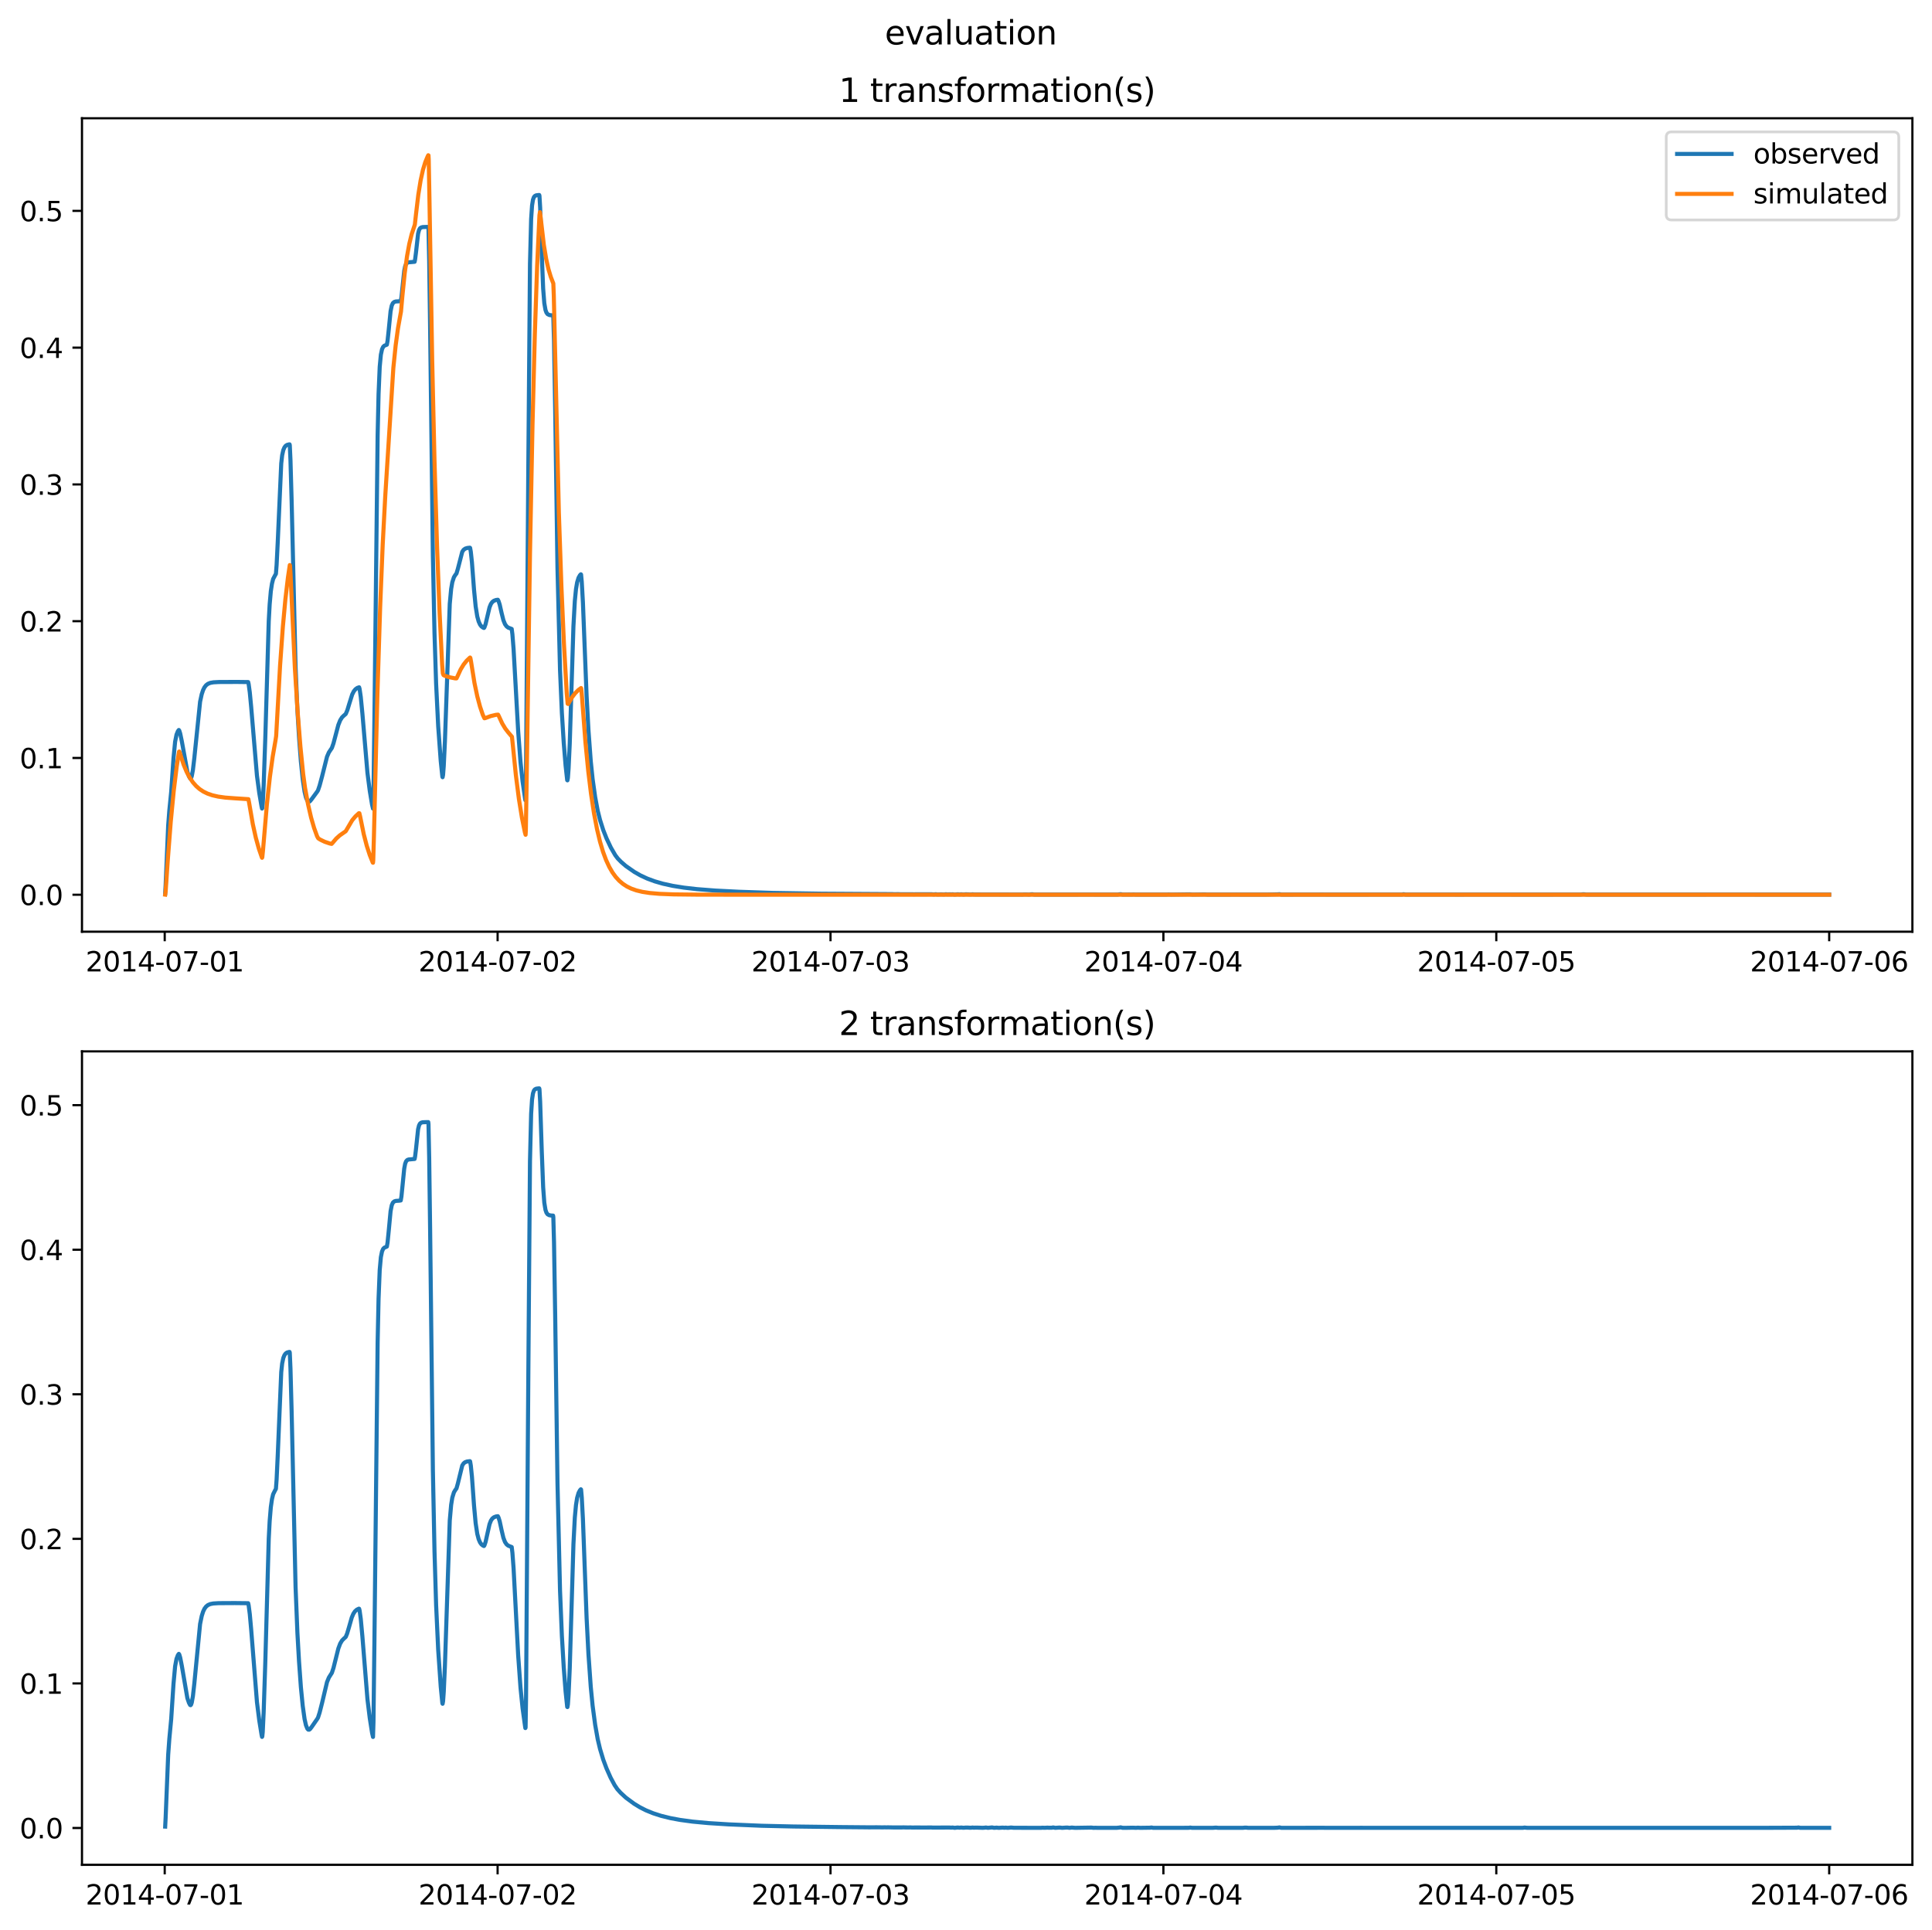 <?xml version="1.0" encoding="utf-8" standalone="no"?>
<!DOCTYPE svg PUBLIC "-//W3C//DTD SVG 1.1//EN"
  "http://www.w3.org/Graphics/SVG/1.1/DTD/svg11.dtd">
<svg xmlns:xlink="http://www.w3.org/1999/xlink" width="709.427pt" height="708.798pt" viewBox="0 0 709.427 708.798" xmlns="http://www.w3.org/2000/svg" version="1.1">
 <defs>
  <style type="text/css">*{stroke-linejoin: round; stroke-linecap: butt}</style>
 </defs>
 <g id="figure_1">
  <g id="patch_1">
   <path d="M 0 708.798 
L 709.427 708.798 
L 709.427 0 
L 0 0 
z
" style="fill: #ffffff"/>
  </g>
  <g id="axes_1">
   <g id="patch_2">
    <path d="M 30.103 342.2 
L 702.227 342.2 
L 702.227 43.44 
L 30.103 43.44 
z
" style="fill: #ffffff"/>
   </g>
   <g id="matplotlib.axis_1">
    <g id="xtick_1">
     <g id="line2d_1">
      <defs>
       <path id="m65cb9c007f" d="M 0 0 
L 0 3.5 
" style="stroke: #000000; stroke-width: 0.8"/>
      </defs>
      <g>
       <use xlink:href="#m65cb9c007f" x="60.484" y="342.2" style="stroke: #000000; stroke-width: 0.8"/>
      </g>
     </g>
     <g id="text_1">
      <!-- 2014-07-01 -->
      <g transform="translate(31.427 356.798) scale(0.1 -0.1)">
       <defs>
        <path id="DejaVuSans-32" d="M 1228 531 
L 3431 531 
L 3431 0 
L 469 0 
L 469 531 
Q 828 903 1448 1529 
Q 2069 2156 2228 2338 
Q 2531 2678 2651 2914 
Q 2772 3150 2772 3378 
Q 2772 3750 2511 3984 
Q 2250 4219 1831 4219 
Q 1534 4219 1204 4116 
Q 875 4013 500 3803 
L 500 4441 
Q 881 4594 1212 4672 
Q 1544 4750 1819 4750 
Q 2544 4750 2975 4387 
Q 3406 4025 3406 3419 
Q 3406 3131 3298 2873 
Q 3191 2616 2906 2266 
Q 2828 2175 2409 1742 
Q 1991 1309 1228 531 
z
" transform="scale(0.016)"/>
        <path id="DejaVuSans-30" d="M 2034 4250 
Q 1547 4250 1301 3770 
Q 1056 3291 1056 2328 
Q 1056 1369 1301 889 
Q 1547 409 2034 409 
Q 2525 409 2770 889 
Q 3016 1369 3016 2328 
Q 3016 3291 2770 3770 
Q 2525 4250 2034 4250 
z
M 2034 4750 
Q 2819 4750 3233 4129 
Q 3647 3509 3647 2328 
Q 3647 1150 3233 529 
Q 2819 -91 2034 -91 
Q 1250 -91 836 529 
Q 422 1150 422 2328 
Q 422 3509 836 4129 
Q 1250 4750 2034 4750 
z
" transform="scale(0.016)"/>
        <path id="DejaVuSans-31" d="M 794 531 
L 1825 531 
L 1825 4091 
L 703 3866 
L 703 4441 
L 1819 4666 
L 2450 4666 
L 2450 531 
L 3481 531 
L 3481 0 
L 794 0 
L 794 531 
z
" transform="scale(0.016)"/>
        <path id="DejaVuSans-34" d="M 2419 4116 
L 825 1625 
L 2419 1625 
L 2419 4116 
z
M 2253 4666 
L 3047 4666 
L 3047 1625 
L 3713 1625 
L 3713 1100 
L 3047 1100 
L 3047 0 
L 2419 0 
L 2419 1100 
L 313 1100 
L 313 1709 
L 2253 4666 
z
" transform="scale(0.016)"/>
        <path id="DejaVuSans-2d" d="M 313 2009 
L 1997 2009 
L 1997 1497 
L 313 1497 
L 313 2009 
z
" transform="scale(0.016)"/>
        <path id="DejaVuSans-37" d="M 525 4666 
L 3525 4666 
L 3525 4397 
L 1831 0 
L 1172 0 
L 2766 4134 
L 525 4134 
L 525 4666 
z
" transform="scale(0.016)"/>
       </defs>
       <use xlink:href="#DejaVuSans-32"/>
       <use xlink:href="#DejaVuSans-30" x="63.623"/>
       <use xlink:href="#DejaVuSans-31" x="127.246"/>
       <use xlink:href="#DejaVuSans-34" x="190.869"/>
       <use xlink:href="#DejaVuSans-2d" x="254.492"/>
       <use xlink:href="#DejaVuSans-30" x="290.576"/>
       <use xlink:href="#DejaVuSans-37" x="354.199"/>
       <use xlink:href="#DejaVuSans-2d" x="417.822"/>
       <use xlink:href="#DejaVuSans-30" x="453.906"/>
       <use xlink:href="#DejaVuSans-31" x="517.529"/>
      </g>
     </g>
    </g>
    <g id="xtick_2">
     <g id="line2d_2">
      <g>
       <use xlink:href="#m65cb9c007f" x="182.723" y="342.2" style="stroke: #000000; stroke-width: 0.8"/>
      </g>
     </g>
     <g id="text_2">
      <!-- 2014-07-02 -->
      <g transform="translate(153.665 356.798) scale(0.1 -0.1)">
       <use xlink:href="#DejaVuSans-32"/>
       <use xlink:href="#DejaVuSans-30" x="63.623"/>
       <use xlink:href="#DejaVuSans-31" x="127.246"/>
       <use xlink:href="#DejaVuSans-34" x="190.869"/>
       <use xlink:href="#DejaVuSans-2d" x="254.492"/>
       <use xlink:href="#DejaVuSans-30" x="290.576"/>
       <use xlink:href="#DejaVuSans-37" x="354.199"/>
       <use xlink:href="#DejaVuSans-2d" x="417.822"/>
       <use xlink:href="#DejaVuSans-30" x="453.906"/>
       <use xlink:href="#DejaVuSans-32" x="517.529"/>
      </g>
     </g>
    </g>
    <g id="xtick_3">
     <g id="line2d_3">
      <g>
       <use xlink:href="#m65cb9c007f" x="304.961" y="342.2" style="stroke: #000000; stroke-width: 0.8"/>
      </g>
     </g>
     <g id="text_3">
      <!-- 2014-07-03 -->
      <g transform="translate(275.903 356.798) scale(0.1 -0.1)">
       <defs>
        <path id="DejaVuSans-33" d="M 2597 2516 
Q 3050 2419 3304 2112 
Q 3559 1806 3559 1356 
Q 3559 666 3084 287 
Q 2609 -91 1734 -91 
Q 1441 -91 1130 -33 
Q 819 25 488 141 
L 488 750 
Q 750 597 1062 519 
Q 1375 441 1716 441 
Q 2309 441 2620 675 
Q 2931 909 2931 1356 
Q 2931 1769 2642 2001 
Q 2353 2234 1838 2234 
L 1294 2234 
L 1294 2753 
L 1863 2753 
Q 2328 2753 2575 2939 
Q 2822 3125 2822 3475 
Q 2822 3834 2567 4026 
Q 2313 4219 1838 4219 
Q 1578 4219 1281 4162 
Q 984 4106 628 3988 
L 628 4550 
Q 988 4650 1302 4700 
Q 1616 4750 1894 4750 
Q 2613 4750 3031 4423 
Q 3450 4097 3450 3541 
Q 3450 3153 3228 2886 
Q 3006 2619 2597 2516 
z
" transform="scale(0.016)"/>
       </defs>
       <use xlink:href="#DejaVuSans-32"/>
       <use xlink:href="#DejaVuSans-30" x="63.623"/>
       <use xlink:href="#DejaVuSans-31" x="127.246"/>
       <use xlink:href="#DejaVuSans-34" x="190.869"/>
       <use xlink:href="#DejaVuSans-2d" x="254.492"/>
       <use xlink:href="#DejaVuSans-30" x="290.576"/>
       <use xlink:href="#DejaVuSans-37" x="354.199"/>
       <use xlink:href="#DejaVuSans-2d" x="417.822"/>
       <use xlink:href="#DejaVuSans-30" x="453.906"/>
       <use xlink:href="#DejaVuSans-33" x="517.529"/>
      </g>
     </g>
    </g>
    <g id="xtick_4">
     <g id="line2d_4">
      <g>
       <use xlink:href="#m65cb9c007f" x="427.199" y="342.2" style="stroke: #000000; stroke-width: 0.8"/>
      </g>
     </g>
     <g id="text_4">
      <!-- 2014-07-04 -->
      <g transform="translate(398.141 356.798) scale(0.1 -0.1)">
       <use xlink:href="#DejaVuSans-32"/>
       <use xlink:href="#DejaVuSans-30" x="63.623"/>
       <use xlink:href="#DejaVuSans-31" x="127.246"/>
       <use xlink:href="#DejaVuSans-34" x="190.869"/>
       <use xlink:href="#DejaVuSans-2d" x="254.492"/>
       <use xlink:href="#DejaVuSans-30" x="290.576"/>
       <use xlink:href="#DejaVuSans-37" x="354.199"/>
       <use xlink:href="#DejaVuSans-2d" x="417.822"/>
       <use xlink:href="#DejaVuSans-30" x="453.906"/>
       <use xlink:href="#DejaVuSans-34" x="517.529"/>
      </g>
     </g>
    </g>
    <g id="xtick_5">
     <g id="line2d_5">
      <g>
       <use xlink:href="#m65cb9c007f" x="549.437" y="342.2" style="stroke: #000000; stroke-width: 0.8"/>
      </g>
     </g>
     <g id="text_5">
      <!-- 2014-07-05 -->
      <g transform="translate(520.38 356.798) scale(0.1 -0.1)">
       <defs>
        <path id="DejaVuSans-35" d="M 691 4666 
L 3169 4666 
L 3169 4134 
L 1269 4134 
L 1269 2991 
Q 1406 3038 1543 3061 
Q 1681 3084 1819 3084 
Q 2600 3084 3056 2656 
Q 3513 2228 3513 1497 
Q 3513 744 3044 326 
Q 2575 -91 1722 -91 
Q 1428 -91 1123 -41 
Q 819 9 494 109 
L 494 744 
Q 775 591 1075 516 
Q 1375 441 1709 441 
Q 2250 441 2565 725 
Q 2881 1009 2881 1497 
Q 2881 1984 2565 2268 
Q 2250 2553 1709 2553 
Q 1456 2553 1204 2497 
Q 953 2441 691 2322 
L 691 4666 
z
" transform="scale(0.016)"/>
       </defs>
       <use xlink:href="#DejaVuSans-32"/>
       <use xlink:href="#DejaVuSans-30" x="63.623"/>
       <use xlink:href="#DejaVuSans-31" x="127.246"/>
       <use xlink:href="#DejaVuSans-34" x="190.869"/>
       <use xlink:href="#DejaVuSans-2d" x="254.492"/>
       <use xlink:href="#DejaVuSans-30" x="290.576"/>
       <use xlink:href="#DejaVuSans-37" x="354.199"/>
       <use xlink:href="#DejaVuSans-2d" x="417.822"/>
       <use xlink:href="#DejaVuSans-30" x="453.906"/>
       <use xlink:href="#DejaVuSans-35" x="517.529"/>
      </g>
     </g>
    </g>
    <g id="xtick_6">
     <g id="line2d_6">
      <g>
       <use xlink:href="#m65cb9c007f" x="671.676" y="342.2" style="stroke: #000000; stroke-width: 0.8"/>
      </g>
     </g>
     <g id="text_6">
      <!-- 2014-07-06 -->
      <g transform="translate(642.618 356.798) scale(0.1 -0.1)">
       <defs>
        <path id="DejaVuSans-36" d="M 2113 2584 
Q 1688 2584 1439 2293 
Q 1191 2003 1191 1497 
Q 1191 994 1439 701 
Q 1688 409 2113 409 
Q 2538 409 2786 701 
Q 3034 994 3034 1497 
Q 3034 2003 2786 2293 
Q 2538 2584 2113 2584 
z
M 3366 4563 
L 3366 3988 
Q 3128 4100 2886 4159 
Q 2644 4219 2406 4219 
Q 1781 4219 1451 3797 
Q 1122 3375 1075 2522 
Q 1259 2794 1537 2939 
Q 1816 3084 2150 3084 
Q 2853 3084 3261 2657 
Q 3669 2231 3669 1497 
Q 3669 778 3244 343 
Q 2819 -91 2113 -91 
Q 1303 -91 875 529 
Q 447 1150 447 2328 
Q 447 3434 972 4092 
Q 1497 4750 2381 4750 
Q 2619 4750 2861 4703 
Q 3103 4656 3366 4563 
z
" transform="scale(0.016)"/>
       </defs>
       <use xlink:href="#DejaVuSans-32"/>
       <use xlink:href="#DejaVuSans-30" x="63.623"/>
       <use xlink:href="#DejaVuSans-31" x="127.246"/>
       <use xlink:href="#DejaVuSans-34" x="190.869"/>
       <use xlink:href="#DejaVuSans-2d" x="254.492"/>
       <use xlink:href="#DejaVuSans-30" x="290.576"/>
       <use xlink:href="#DejaVuSans-37" x="354.199"/>
       <use xlink:href="#DejaVuSans-2d" x="417.822"/>
       <use xlink:href="#DejaVuSans-30" x="453.906"/>
       <use xlink:href="#DejaVuSans-36" x="517.529"/>
      </g>
     </g>
    </g>
   </g>
   <g id="matplotlib.axis_2">
    <g id="ytick_1">
     <g id="line2d_7">
      <defs>
       <path id="ma850497d30" d="M 0 0 
L -3.5 0 
" style="stroke: #000000; stroke-width: 0.8"/>
      </defs>
      <g>
       <use xlink:href="#ma850497d30" x="30.103" y="328.62" style="stroke: #000000; stroke-width: 0.8"/>
      </g>
     </g>
     <g id="text_7">
      <!-- 0.0 -->
      <g transform="translate(7.2 332.419) scale(0.1 -0.1)">
       <defs>
        <path id="DejaVuSans-2e" d="M 684 794 
L 1344 794 
L 1344 0 
L 684 0 
L 684 794 
z
" transform="scale(0.016)"/>
       </defs>
       <use xlink:href="#DejaVuSans-30"/>
       <use xlink:href="#DejaVuSans-2e" x="63.623"/>
       <use xlink:href="#DejaVuSans-30" x="95.41"/>
      </g>
     </g>
    </g>
    <g id="ytick_2">
     <g id="line2d_8">
      <g>
       <use xlink:href="#ma850497d30" x="30.103" y="278.387" style="stroke: #000000; stroke-width: 0.8"/>
      </g>
     </g>
     <g id="text_8">
      <!-- 0.1 -->
      <g transform="translate(7.2 282.186) scale(0.1 -0.1)">
       <use xlink:href="#DejaVuSans-30"/>
       <use xlink:href="#DejaVuSans-2e" x="63.623"/>
       <use xlink:href="#DejaVuSans-31" x="95.41"/>
      </g>
     </g>
    </g>
    <g id="ytick_3">
     <g id="line2d_9">
      <g>
       <use xlink:href="#ma850497d30" x="30.103" y="228.154" style="stroke: #000000; stroke-width: 0.8"/>
      </g>
     </g>
     <g id="text_9">
      <!-- 0.2 -->
      <g transform="translate(7.2 231.953) scale(0.1 -0.1)">
       <use xlink:href="#DejaVuSans-30"/>
       <use xlink:href="#DejaVuSans-2e" x="63.623"/>
       <use xlink:href="#DejaVuSans-32" x="95.41"/>
      </g>
     </g>
    </g>
    <g id="ytick_4">
     <g id="line2d_10">
      <g>
       <use xlink:href="#ma850497d30" x="30.103" y="177.921" style="stroke: #000000; stroke-width: 0.8"/>
      </g>
     </g>
     <g id="text_10">
      <!-- 0.3 -->
      <g transform="translate(7.2 181.72) scale(0.1 -0.1)">
       <use xlink:href="#DejaVuSans-30"/>
       <use xlink:href="#DejaVuSans-2e" x="63.623"/>
       <use xlink:href="#DejaVuSans-33" x="95.41"/>
      </g>
     </g>
    </g>
    <g id="ytick_5">
     <g id="line2d_11">
      <g>
       <use xlink:href="#ma850497d30" x="30.103" y="127.688" style="stroke: #000000; stroke-width: 0.8"/>
      </g>
     </g>
     <g id="text_11">
      <!-- 0.4 -->
      <g transform="translate(7.2 131.487) scale(0.1 -0.1)">
       <use xlink:href="#DejaVuSans-30"/>
       <use xlink:href="#DejaVuSans-2e" x="63.623"/>
       <use xlink:href="#DejaVuSans-34" x="95.41"/>
      </g>
     </g>
    </g>
    <g id="ytick_6">
     <g id="line2d_12">
      <g>
       <use xlink:href="#ma850497d30" x="30.103" y="77.455" style="stroke: #000000; stroke-width: 0.8"/>
      </g>
     </g>
     <g id="text_12">
      <!-- 0.5 -->
      <g transform="translate(7.2 81.254) scale(0.1 -0.1)">
       <use xlink:href="#DejaVuSans-30"/>
       <use xlink:href="#DejaVuSans-2e" x="63.623"/>
       <use xlink:href="#DejaVuSans-35" x="95.41"/>
      </g>
     </g>
    </g>
   </g>
   <g id="line2d_13">
    <path d="M 60.654 328.134 
L 60.824 324.945 
L 61.758 303.165 
L 62.182 297.636 
L 62.861 290.814 
L 63.71 278.505 
L 64.304 272.422 
L 64.814 269.828 
L 65.323 268.564 
L 65.663 268.116 
L 65.832 268.339 
L 66.172 269.414 
L 66.766 272.274 
L 68.803 283.514 
L 69.398 285.149 
L 69.822 285.893 
L 69.992 285.945 
L 70.162 285.755 
L 70.416 285.043 
L 70.841 282.771 
L 71.35 278.489 
L 73.472 257.736 
L 74.066 254.991 
L 74.576 253.453 
L 75.085 252.431 
L 75.679 251.674 
L 76.358 251.159 
L 77.207 250.811 
L 78.396 250.598 
L 80.433 250.492 
L 87.054 250.465 
L 91.129 250.516 
L 91.299 251.228 
L 91.723 254.318 
L 92.232 259.675 
L 94.355 284.896 
L 95.203 291.257 
L 96.052 296.239 
L 96.222 296.969 
L 96.307 296.847 
L 96.477 295.254 
L 96.816 288.38 
L 97.411 271.224 
L 98.684 228.094 
L 99.023 221.949 
L 99.448 217.119 
L 99.872 214.337 
L 100.297 212.648 
L 101.061 211.204 
L 101.315 210.781 
L 101.57 207.51 
L 101.994 198.911 
L 103.268 170.239 
L 103.607 167.221 
L 104.032 165.294 
L 104.456 164.306 
L 104.881 163.753 
L 105.39 163.414 
L 106.069 163.235 
L 106.324 163.203 
L 106.409 163.503 
L 106.663 169.062 
L 107.088 184.002 
L 108.531 244.843 
L 109.21 260.871 
L 109.804 270.765 
L 110.483 279.681 
L 111.162 286.201 
L 111.841 290.778 
L 112.351 292.915 
L 112.86 294.114 
L 113.2 294.452 
L 113.539 294.46 
L 113.879 294.223 
L 114.473 293.484 
L 116.51 290.705 
L 116.765 290.283 
L 117.359 288.537 
L 118.293 285.055 
L 120.076 277.941 
L 120.755 276.367 
L 121.434 275.341 
L 121.858 274.718 
L 122.452 273.024 
L 123.216 270.125 
L 124.235 266.267 
L 124.914 264.554 
L 125.593 263.476 
L 126.272 262.816 
L 126.951 262.239 
L 127.546 260.836 
L 128.225 258.577 
L 129.328 255.07 
L 129.923 253.897 
L 130.517 253.16 
L 131.196 252.665 
L 131.875 252.434 
L 132.045 253.059 
L 132.469 255.935 
L 133.063 261.993 
L 134.931 283.888 
L 135.78 290.459 
L 136.629 295.601 
L 136.968 296.985 
L 137.138 291.763 
L 137.478 264.65 
L 138.666 159.866 
L 139.006 144.755 
L 139.43 134.74 
L 139.854 130.271 
L 140.279 128.285 
L 140.703 127.383 
L 141.128 126.973 
L 141.722 126.738 
L 142.061 126.597 
L 142.316 125.154 
L 142.741 121.147 
L 143.42 114.309 
L 143.844 112.257 
L 144.269 111.333 
L 144.778 110.897 
L 145.372 110.722 
L 146.645 110.653 
L 147.155 110.569 
L 147.409 109.166 
L 147.834 105.181 
L 148.428 99.53 
L 148.768 97.822 
L 149.107 96.983 
L 149.532 96.527 
L 150.041 96.331 
L 151.06 96.257 
L 152.248 96.15 
L 152.418 95.335 
L 152.757 92.672 
L 153.521 85.832 
L 153.861 84.521 
L 154.2 83.88 
L 154.625 83.555 
L 155.219 83.401 
L 156.662 83.348 
L 157.256 83.346 
L 157.341 84.05 
L 157.596 95.728 
L 157.935 120.275 
L 158.954 204.269 
L 159.548 232.499 
L 160.143 251.184 
L 160.907 266.748 
L 161.84 279.548 
L 162.435 285.276 
L 162.519 285.459 
L 162.689 284.623 
L 162.944 281.307 
L 163.368 272.41 
L 165.151 221.775 
L 165.66 216.337 
L 166.085 213.836 
L 166.679 212.004 
L 167.188 211.181 
L 167.613 210.646 
L 168.122 208.926 
L 169.735 202.674 
L 170.244 201.93 
L 170.838 201.495 
L 171.602 201.259 
L 172.536 201.158 
L 172.621 201.229 
L 172.876 202.651 
L 173.3 206.578 
L 174.064 216.62 
L 174.658 222.71 
L 175.253 226.423 
L 175.762 228.261 
L 176.271 229.397 
L 176.781 230.067 
L 177.375 230.509 
L 177.714 230.643 
L 177.884 230.409 
L 178.309 229.216 
L 178.903 226.666 
L 179.752 223.076 
L 180.261 221.824 
L 180.77 221.109 
L 181.364 220.654 
L 182.128 220.372 
L 182.808 220.283 
L 183.062 220.746 
L 183.487 222.044 
L 184.166 225.066 
L 184.845 227.781 
L 185.439 229.251 
L 186.033 230.075 
L 186.628 230.519 
L 187.391 230.807 
L 187.901 231 
L 188.155 232.969 
L 188.58 238.345 
L 189.259 250.402 
L 190.278 268.683 
L 191.127 279.881 
L 191.891 287.01 
L 192.824 293.405 
L 192.909 293.903 
L 192.994 293.743 
L 193.164 283.257 
L 194.013 169.537 
L 194.607 96.929 
L 195.031 80.448 
L 195.371 75.466 
L 195.71 73.358 
L 196.05 72.411 
L 196.39 71.988 
L 196.899 71.737 
L 197.748 71.63 
L 198.002 71.621 
L 198.087 71.911 
L 198.342 76.219 
L 198.936 93.432 
L 199.446 106.011 
L 199.87 111.357 
L 200.294 113.821 
L 200.634 114.774 
L 201.058 115.369 
L 201.738 115.712 
L 202.756 115.825 
L 203.096 115.835 
L 203.181 116.394 
L 203.435 125.162 
L 203.86 150.391 
L 204.709 208.674 
L 205.642 246.155 
L 206.321 261.839 
L 207.001 272.787 
L 207.68 281.139 
L 208.274 286.535 
L 208.359 286.607 
L 208.529 285.693 
L 208.783 282.262 
L 209.208 273.145 
L 209.802 254.31 
L 210.566 229.973 
L 211.075 220.734 
L 211.5 216.409 
L 211.924 213.896 
L 212.433 212.223 
L 212.943 211.299 
L 213.282 210.932 
L 213.367 211.011 
L 213.622 213.701 
L 214.046 221.264 
L 214.64 236.399 
L 215.404 255.712 
L 216.084 268.253 
L 216.932 279.653 
L 217.612 286.181 
L 218.545 292.776 
L 219.479 297.765 
L 220.328 301.147 
L 221.516 304.886 
L 222.705 307.903 
L 224.318 311.319 
L 225.931 314.105 
L 226.864 315.334 
L 228.138 316.627 
L 229.835 318.092 
L 232.891 320.222 
L 235.183 321.53 
L 237.645 322.675 
L 240.446 323.709 
L 243.417 324.566 
L 247.068 325.366 
L 251.142 326.018 
L 255.896 326.565 
L 262.687 327.095 
L 271.345 327.533 
L 283.739 327.95 
L 301.735 328.237 
L 327.626 328.395 
L 328.39 328.435 
L 329.069 328.423 
L 329.918 328.413 
L 330.597 328.445 
L 331.361 328.45 
L 334.417 328.446 
L 334.841 328.446 
L 335.69 328.467 
L 336.284 328.446 
L 339.256 328.458 
L 339.765 328.458 
L 342.057 328.441 
L 342.481 328.483 
L 342.991 328.513 
L 343.585 328.432 
L 344.179 328.528 
L 345.622 328.479 
L 346.641 328.529 
L 347.32 328.447 
L 347.829 328.5 
L 348.423 328.48 
L 348.848 328.474 
L 349.357 328.501 
L 349.782 328.457 
L 350.546 328.566 
L 351.649 328.455 
L 352.328 328.516 
L 353.007 328.464 
L 353.602 328.528 
L 353.941 328.532 
L 354.705 328.455 
L 355.045 328.478 
L 355.554 328.488 
L 355.894 328.518 
L 356.488 328.527 
L 356.827 328.497 
L 357.167 328.46 
L 357.591 328.524 
L 358.355 328.531 
L 374.229 328.56 
L 375.418 328.568 
L 376.012 328.52 
L 376.606 328.516 
L 376.946 328.529 
L 377.964 328.568 
L 378.559 328.469 
L 379.068 328.449 
L 379.832 328.569 
L 401.308 328.564 
L 403.176 328.569 
L 410.391 328.568 
L 410.986 328.466 
L 411.58 328.429 
L 412.259 328.565 
L 414.721 328.549 
L 415.06 328.558 
L 415.824 328.551 
L 416.164 328.514 
L 417.013 328.569 
L 423.549 328.567 
L 428.472 328.568 
L 429.067 328.52 
L 430 328.569 
L 436.791 328.476 
L 437.131 328.498 
L 437.98 328.568 
L 442.055 328.503 
L 442.479 328.502 
L 443.328 328.568 
L 451.901 328.566 
L 453.854 328.552 
L 454.193 328.556 
L 455.382 328.568 
L 465.059 328.567 
L 469.303 328.47 
L 469.813 328.418 
L 470.492 328.566 
L 473.123 328.568 
L 485.941 328.551 
L 486.96 328.569 
L 500.372 328.567 
L 514.803 328.559 
L 515.397 328.434 
L 516.161 328.567 
L 533.309 328.556 
L 534.412 328.567 
L 554.021 328.56 
L 555.295 328.568 
L 577.875 328.565 
L 580.252 328.566 
L 581.355 328.452 
L 581.78 328.47 
L 582.544 328.569 
L 610.387 328.567 
L 642.814 328.565 
L 647.568 328.568 
L 671.676 328.57 
L 671.676 328.57 
" clip-path="url(#p03a44f46a3)" style="fill: none; stroke: #1f77b4; stroke-width: 1.5; stroke-linecap: square"/>
   </g>
   <g id="line2d_14">
    <path d="M 60.654 328.58 
L 60.824 327.428 
L 61.588 316.158 
L 62.692 301.883 
L 63.795 290.479 
L 64.899 281.448 
L 65.747 276.064 
L 65.832 276.026 
L 66.087 276.673 
L 67.445 280.892 
L 68.549 283.527 
L 69.652 285.603 
L 70.841 287.35 
L 72.029 288.704 
L 73.302 289.822 
L 74.661 290.724 
L 76.189 291.472 
L 77.971 292.089 
L 80.093 292.576 
L 82.725 292.945 
L 86.29 293.208 
L 91.214 293.523 
L 91.468 294.822 
L 92.827 302.67 
L 93.93 307.657 
L 95.034 311.657 
L 96.137 314.877 
L 96.222 315.053 
L 96.307 314.922 
L 96.562 312.427 
L 98.005 295.394 
L 99.108 285.332 
L 100.127 277.94 
L 101.146 272.033 
L 101.4 270.361 
L 101.74 264.305 
L 102.843 244.454 
L 103.862 230.258 
L 104.796 220.096 
L 105.73 212.126 
L 106.409 207.536 
L 106.494 207.715 
L 106.663 210.508 
L 108.276 245.397 
L 109.295 261.509 
L 110.313 274.227 
L 111.332 284.358 
L 112.011 289.366 
L 113.115 295.418 
L 114.218 300.224 
L 115.322 304.057 
L 116.425 307.123 
L 116.85 307.905 
L 117.614 308.395 
L 119.227 309.17 
L 121.094 309.805 
L 121.773 309.945 
L 122.113 309.586 
L 123.471 307.991 
L 124.744 306.837 
L 126.103 305.891 
L 126.951 305.3 
L 129.328 301.263 
L 130.517 299.85 
L 131.79 298.673 
L 131.96 298.695 
L 132.215 299.745 
L 133.573 306.4 
L 134.676 310.648 
L 135.78 314.062 
L 136.883 316.821 
L 136.968 316.873 
L 137.053 316.01 
L 137.308 307.052 
L 138.581 254.915 
L 139.6 222.788 
L 140.534 199.889 
L 141.467 182.158 
L 144.438 135.129 
L 145.287 126.862 
L 146.136 120.587 
L 146.985 115.842 
L 147.24 114.457 
L 147.749 108.797 
L 148.598 100.44 
L 149.447 94.19 
L 150.296 89.536 
L 151.144 86.081 
L 151.993 83.52 
L 152.333 82.489 
L 152.757 78.644 
L 153.606 71.503 
L 154.455 66.246 
L 155.304 62.395 
L 156.153 59.582 
L 157.002 57.529 
L 157.256 57.02 
L 157.341 57.064 
L 157.426 58.537 
L 157.681 72.374 
L 158.699 132.21 
L 159.548 169.309 
L 160.482 200.675 
L 161.416 224.943 
L 162.35 244.024 
L 162.604 247.322 
L 162.859 247.958 
L 163.368 248.218 
L 165.066 248.746 
L 167.188 249.165 
L 167.613 249.161 
L 167.867 248.671 
L 169.141 245.889 
L 170.244 244.069 
L 171.348 242.679 
L 172.536 241.547 
L 172.621 241.5 
L 172.706 241.608 
L 172.961 242.98 
L 174.234 250.898 
L 175.253 255.742 
L 176.271 259.551 
L 177.29 262.555 
L 177.884 263.808 
L 178.224 263.736 
L 180.176 263.01 
L 182.128 262.544 
L 182.892 262.477 
L 183.147 262.959 
L 184.42 265.727 
L 185.524 267.565 
L 186.628 268.996 
L 187.986 270.589 
L 188.325 273.787 
L 189.429 284.731 
L 190.532 293.383 
L 191.636 300.246 
L 192.739 305.719 
L 192.994 306.599 
L 193.079 305.193 
L 193.334 290.199 
L 194.607 203.517 
L 195.541 155.819 
L 196.39 122.734 
L 197.238 97.667 
L 198.087 79.028 
L 198.257 77.935 
L 198.427 79.035 
L 199.7 89.968 
L 200.549 95.062 
L 201.398 98.856 
L 202.247 101.688 
L 203.181 104.126 
L 203.35 108.379 
L 205.218 188.467 
L 206.152 215.446 
L 207.085 236.524 
L 208.104 254.559 
L 208.444 258.475 
L 208.613 258.565 
L 208.953 257.995 
L 210.057 256.109 
L 211.16 254.651 
L 212.348 253.452 
L 213.367 252.705 
L 213.452 252.996 
L 213.707 255.946 
L 214.98 272.725 
L 215.999 283.157 
L 217.017 291.52 
L 218.121 298.765 
L 219.224 304.535 
L 220.328 309.152 
L 221.431 312.859 
L 222.535 315.843 
L 223.723 318.417 
L 224.912 320.465 
L 226.1 322.097 
L 227.374 323.481 
L 228.732 324.633 
L 230.175 325.574 
L 231.788 326.364 
L 233.655 327.026 
L 235.862 327.562 
L 238.579 327.981 
L 242.144 328.29 
L 247.322 328.494 
L 256.49 328.597 
L 288.068 328.62 
L 671.676 328.62 
L 671.676 328.62 
" clip-path="url(#p03a44f46a3)" style="fill: none; stroke: #ff7f0e; stroke-width: 1.5; stroke-linecap: square"/>
   </g>
   <g id="patch_3">
    <path d="M 30.103 342.2 
L 30.103 43.44 
" style="fill: none; stroke: #000000; stroke-width: 0.8; stroke-linejoin: miter; stroke-linecap: square"/>
   </g>
   <g id="patch_4">
    <path d="M 702.227 342.2 
L 702.227 43.44 
" style="fill: none; stroke: #000000; stroke-width: 0.8; stroke-linejoin: miter; stroke-linecap: square"/>
   </g>
   <g id="patch_5">
    <path d="M 30.103 342.2 
L 702.227 342.2 
" style="fill: none; stroke: #000000; stroke-width: 0.8; stroke-linejoin: miter; stroke-linecap: square"/>
   </g>
   <g id="patch_6">
    <path d="M 30.103 43.44 
L 702.227 43.44 
" style="fill: none; stroke: #000000; stroke-width: 0.8; stroke-linejoin: miter; stroke-linecap: square"/>
   </g>
   <g id="text_13">
    <!-- 1 transformation(s) -->
    <g transform="translate(308.05 37.44) scale(0.12 -0.12)">
     <defs>
      <path id="DejaVuSans-20" transform="scale(0.016)"/>
      <path id="DejaVuSans-74" d="M 1172 4494 
L 1172 3500 
L 2356 3500 
L 2356 3053 
L 1172 3053 
L 1172 1153 
Q 1172 725 1289 603 
Q 1406 481 1766 481 
L 2356 481 
L 2356 0 
L 1766 0 
Q 1100 0 847 248 
Q 594 497 594 1153 
L 594 3053 
L 172 3053 
L 172 3500 
L 594 3500 
L 594 4494 
L 1172 4494 
z
" transform="scale(0.016)"/>
      <path id="DejaVuSans-72" d="M 2631 2963 
Q 2534 3019 2420 3045 
Q 2306 3072 2169 3072 
Q 1681 3072 1420 2755 
Q 1159 2438 1159 1844 
L 1159 0 
L 581 0 
L 581 3500 
L 1159 3500 
L 1159 2956 
Q 1341 3275 1631 3429 
Q 1922 3584 2338 3584 
Q 2397 3584 2469 3576 
Q 2541 3569 2628 3553 
L 2631 2963 
z
" transform="scale(0.016)"/>
      <path id="DejaVuSans-61" d="M 2194 1759 
Q 1497 1759 1228 1600 
Q 959 1441 959 1056 
Q 959 750 1161 570 
Q 1363 391 1709 391 
Q 2188 391 2477 730 
Q 2766 1069 2766 1631 
L 2766 1759 
L 2194 1759 
z
M 3341 1997 
L 3341 0 
L 2766 0 
L 2766 531 
Q 2569 213 2275 61 
Q 1981 -91 1556 -91 
Q 1019 -91 701 211 
Q 384 513 384 1019 
Q 384 1609 779 1909 
Q 1175 2209 1959 2209 
L 2766 2209 
L 2766 2266 
Q 2766 2663 2505 2880 
Q 2244 3097 1772 3097 
Q 1472 3097 1187 3025 
Q 903 2953 641 2809 
L 641 3341 
Q 956 3463 1253 3523 
Q 1550 3584 1831 3584 
Q 2591 3584 2966 3190 
Q 3341 2797 3341 1997 
z
" transform="scale(0.016)"/>
      <path id="DejaVuSans-6e" d="M 3513 2113 
L 3513 0 
L 2938 0 
L 2938 2094 
Q 2938 2591 2744 2837 
Q 2550 3084 2163 3084 
Q 1697 3084 1428 2787 
Q 1159 2491 1159 1978 
L 1159 0 
L 581 0 
L 581 3500 
L 1159 3500 
L 1159 2956 
Q 1366 3272 1645 3428 
Q 1925 3584 2291 3584 
Q 2894 3584 3203 3211 
Q 3513 2838 3513 2113 
z
" transform="scale(0.016)"/>
      <path id="DejaVuSans-73" d="M 2834 3397 
L 2834 2853 
Q 2591 2978 2328 3040 
Q 2066 3103 1784 3103 
Q 1356 3103 1142 2972 
Q 928 2841 928 2578 
Q 928 2378 1081 2264 
Q 1234 2150 1697 2047 
L 1894 2003 
Q 2506 1872 2764 1633 
Q 3022 1394 3022 966 
Q 3022 478 2636 193 
Q 2250 -91 1575 -91 
Q 1294 -91 989 -36 
Q 684 19 347 128 
L 347 722 
Q 666 556 975 473 
Q 1284 391 1588 391 
Q 1994 391 2212 530 
Q 2431 669 2431 922 
Q 2431 1156 2273 1281 
Q 2116 1406 1581 1522 
L 1381 1569 
Q 847 1681 609 1914 
Q 372 2147 372 2553 
Q 372 3047 722 3315 
Q 1072 3584 1716 3584 
Q 2034 3584 2315 3537 
Q 2597 3491 2834 3397 
z
" transform="scale(0.016)"/>
      <path id="DejaVuSans-66" d="M 2375 4863 
L 2375 4384 
L 1825 4384 
Q 1516 4384 1395 4259 
Q 1275 4134 1275 3809 
L 1275 3500 
L 2222 3500 
L 2222 3053 
L 1275 3053 
L 1275 0 
L 697 0 
L 697 3053 
L 147 3053 
L 147 3500 
L 697 3500 
L 697 3744 
Q 697 4328 969 4595 
Q 1241 4863 1831 4863 
L 2375 4863 
z
" transform="scale(0.016)"/>
      <path id="DejaVuSans-6f" d="M 1959 3097 
Q 1497 3097 1228 2736 
Q 959 2375 959 1747 
Q 959 1119 1226 758 
Q 1494 397 1959 397 
Q 2419 397 2687 759 
Q 2956 1122 2956 1747 
Q 2956 2369 2687 2733 
Q 2419 3097 1959 3097 
z
M 1959 3584 
Q 2709 3584 3137 3096 
Q 3566 2609 3566 1747 
Q 3566 888 3137 398 
Q 2709 -91 1959 -91 
Q 1206 -91 779 398 
Q 353 888 353 1747 
Q 353 2609 779 3096 
Q 1206 3584 1959 3584 
z
" transform="scale(0.016)"/>
      <path id="DejaVuSans-6d" d="M 3328 2828 
Q 3544 3216 3844 3400 
Q 4144 3584 4550 3584 
Q 5097 3584 5394 3201 
Q 5691 2819 5691 2113 
L 5691 0 
L 5113 0 
L 5113 2094 
Q 5113 2597 4934 2840 
Q 4756 3084 4391 3084 
Q 3944 3084 3684 2787 
Q 3425 2491 3425 1978 
L 3425 0 
L 2847 0 
L 2847 2094 
Q 2847 2600 2669 2842 
Q 2491 3084 2119 3084 
Q 1678 3084 1418 2786 
Q 1159 2488 1159 1978 
L 1159 0 
L 581 0 
L 581 3500 
L 1159 3500 
L 1159 2956 
Q 1356 3278 1631 3431 
Q 1906 3584 2284 3584 
Q 2666 3584 2933 3390 
Q 3200 3197 3328 2828 
z
" transform="scale(0.016)"/>
      <path id="DejaVuSans-69" d="M 603 3500 
L 1178 3500 
L 1178 0 
L 603 0 
L 603 3500 
z
M 603 4863 
L 1178 4863 
L 1178 4134 
L 603 4134 
L 603 4863 
z
" transform="scale(0.016)"/>
      <path id="DejaVuSans-28" d="M 1984 4856 
Q 1566 4138 1362 3434 
Q 1159 2731 1159 2009 
Q 1159 1288 1364 580 
Q 1569 -128 1984 -844 
L 1484 -844 
Q 1016 -109 783 600 
Q 550 1309 550 2009 
Q 550 2706 781 3412 
Q 1013 4119 1484 4856 
L 1984 4856 
z
" transform="scale(0.016)"/>
      <path id="DejaVuSans-29" d="M 513 4856 
L 1013 4856 
Q 1481 4119 1714 3412 
Q 1947 2706 1947 2009 
Q 1947 1309 1714 600 
Q 1481 -109 1013 -844 
L 513 -844 
Q 928 -128 1133 580 
Q 1338 1288 1338 2009 
Q 1338 2731 1133 3434 
Q 928 4138 513 4856 
z
" transform="scale(0.016)"/>
     </defs>
     <use xlink:href="#DejaVuSans-31"/>
     <use xlink:href="#DejaVuSans-20" x="63.623"/>
     <use xlink:href="#DejaVuSans-74" x="95.41"/>
     <use xlink:href="#DejaVuSans-72" x="134.619"/>
     <use xlink:href="#DejaVuSans-61" x="175.732"/>
     <use xlink:href="#DejaVuSans-6e" x="237.012"/>
     <use xlink:href="#DejaVuSans-73" x="300.391"/>
     <use xlink:href="#DejaVuSans-66" x="352.49"/>
     <use xlink:href="#DejaVuSans-6f" x="387.695"/>
     <use xlink:href="#DejaVuSans-72" x="448.877"/>
     <use xlink:href="#DejaVuSans-6d" x="488.24"/>
     <use xlink:href="#DejaVuSans-61" x="585.652"/>
     <use xlink:href="#DejaVuSans-74" x="646.932"/>
     <use xlink:href="#DejaVuSans-69" x="686.141"/>
     <use xlink:href="#DejaVuSans-6f" x="713.924"/>
     <use xlink:href="#DejaVuSans-6e" x="775.105"/>
     <use xlink:href="#DejaVuSans-28" x="838.484"/>
     <use xlink:href="#DejaVuSans-73" x="877.498"/>
     <use xlink:href="#DejaVuSans-29" x="929.598"/>
    </g>
   </g>
   <g id="legend_1">
    <g id="patch_7">
     <path d="M 613.833 80.796 
L 695.227 80.796 
Q 697.227 80.796 697.227 78.796 
L 697.227 50.44 
Q 697.227 48.44 695.227 48.44 
L 613.833 48.44 
Q 611.833 48.44 611.833 50.44 
L 611.833 78.796 
Q 611.833 80.796 613.833 80.796 
z
" style="fill: #ffffff; opacity: 0.8; stroke: #cccccc; stroke-linejoin: miter"/>
    </g>
    <g id="line2d_15">
     <path d="M 615.833 56.538 
L 625.833 56.538 
L 635.833 56.538 
" style="fill: none; stroke: #1f77b4; stroke-width: 1.5; stroke-linecap: square"/>
    </g>
    <g id="text_14">
     <!-- observed -->
     <g transform="translate(643.833 60.038) scale(0.1 -0.1)">
      <defs>
       <path id="DejaVuSans-62" d="M 3116 1747 
Q 3116 2381 2855 2742 
Q 2594 3103 2138 3103 
Q 1681 3103 1420 2742 
Q 1159 2381 1159 1747 
Q 1159 1113 1420 752 
Q 1681 391 2138 391 
Q 2594 391 2855 752 
Q 3116 1113 3116 1747 
z
M 1159 2969 
Q 1341 3281 1617 3432 
Q 1894 3584 2278 3584 
Q 2916 3584 3314 3078 
Q 3713 2572 3713 1747 
Q 3713 922 3314 415 
Q 2916 -91 2278 -91 
Q 1894 -91 1617 61 
Q 1341 213 1159 525 
L 1159 0 
L 581 0 
L 581 4863 
L 1159 4863 
L 1159 2969 
z
" transform="scale(0.016)"/>
       <path id="DejaVuSans-65" d="M 3597 1894 
L 3597 1613 
L 953 1613 
Q 991 1019 1311 708 
Q 1631 397 2203 397 
Q 2534 397 2845 478 
Q 3156 559 3463 722 
L 3463 178 
Q 3153 47 2828 -22 
Q 2503 -91 2169 -91 
Q 1331 -91 842 396 
Q 353 884 353 1716 
Q 353 2575 817 3079 
Q 1281 3584 2069 3584 
Q 2775 3584 3186 3129 
Q 3597 2675 3597 1894 
z
M 3022 2063 
Q 3016 2534 2758 2815 
Q 2500 3097 2075 3097 
Q 1594 3097 1305 2825 
Q 1016 2553 972 2059 
L 3022 2063 
z
" transform="scale(0.016)"/>
       <path id="DejaVuSans-76" d="M 191 3500 
L 800 3500 
L 1894 563 
L 2988 3500 
L 3597 3500 
L 2284 0 
L 1503 0 
L 191 3500 
z
" transform="scale(0.016)"/>
       <path id="DejaVuSans-64" d="M 2906 2969 
L 2906 4863 
L 3481 4863 
L 3481 0 
L 2906 0 
L 2906 525 
Q 2725 213 2448 61 
Q 2172 -91 1784 -91 
Q 1150 -91 751 415 
Q 353 922 353 1747 
Q 353 2572 751 3078 
Q 1150 3584 1784 3584 
Q 2172 3584 2448 3432 
Q 2725 3281 2906 2969 
z
M 947 1747 
Q 947 1113 1208 752 
Q 1469 391 1925 391 
Q 2381 391 2643 752 
Q 2906 1113 2906 1747 
Q 2906 2381 2643 2742 
Q 2381 3103 1925 3103 
Q 1469 3103 1208 2742 
Q 947 2381 947 1747 
z
" transform="scale(0.016)"/>
      </defs>
      <use xlink:href="#DejaVuSans-6f"/>
      <use xlink:href="#DejaVuSans-62" x="61.182"/>
      <use xlink:href="#DejaVuSans-73" x="124.658"/>
      <use xlink:href="#DejaVuSans-65" x="176.758"/>
      <use xlink:href="#DejaVuSans-72" x="238.281"/>
      <use xlink:href="#DejaVuSans-76" x="279.395"/>
      <use xlink:href="#DejaVuSans-65" x="338.574"/>
      <use xlink:href="#DejaVuSans-64" x="400.098"/>
     </g>
    </g>
    <g id="line2d_16">
     <path d="M 615.833 71.217 
L 625.833 71.217 
L 635.833 71.217 
" style="fill: none; stroke: #ff7f0e; stroke-width: 1.5; stroke-linecap: square"/>
    </g>
    <g id="text_15">
     <!-- simulated -->
     <g transform="translate(643.833 74.717) scale(0.1 -0.1)">
      <defs>
       <path id="DejaVuSans-75" d="M 544 1381 
L 544 3500 
L 1119 3500 
L 1119 1403 
Q 1119 906 1312 657 
Q 1506 409 1894 409 
Q 2359 409 2629 706 
Q 2900 1003 2900 1516 
L 2900 3500 
L 3475 3500 
L 3475 0 
L 2900 0 
L 2900 538 
Q 2691 219 2414 64 
Q 2138 -91 1772 -91 
Q 1169 -91 856 284 
Q 544 659 544 1381 
z
M 1991 3584 
L 1991 3584 
z
" transform="scale(0.016)"/>
       <path id="DejaVuSans-6c" d="M 603 4863 
L 1178 4863 
L 1178 0 
L 603 0 
L 603 4863 
z
" transform="scale(0.016)"/>
      </defs>
      <use xlink:href="#DejaVuSans-73"/>
      <use xlink:href="#DejaVuSans-69" x="52.1"/>
      <use xlink:href="#DejaVuSans-6d" x="79.883"/>
      <use xlink:href="#DejaVuSans-75" x="177.295"/>
      <use xlink:href="#DejaVuSans-6c" x="240.674"/>
      <use xlink:href="#DejaVuSans-61" x="268.457"/>
      <use xlink:href="#DejaVuSans-74" x="329.736"/>
      <use xlink:href="#DejaVuSans-65" x="368.945"/>
      <use xlink:href="#DejaVuSans-64" x="430.469"/>
     </g>
    </g>
   </g>
  </g>
  <g id="axes_2">
   <g id="patch_8">
    <path d="M 30.103 684.92 
L 702.227 684.92 
L 702.227 386.16 
L 30.103 386.16 
z
" style="fill: #ffffff"/>
   </g>
   <g id="matplotlib.axis_3">
    <g id="xtick_7">
     <g id="line2d_17">
      <g>
       <use xlink:href="#m65cb9c007f" x="60.484" y="684.92" style="stroke: #000000; stroke-width: 0.8"/>
      </g>
     </g>
     <g id="text_16">
      <!-- 2014-07-01 -->
      <g transform="translate(31.427 699.518) scale(0.1 -0.1)">
       <use xlink:href="#DejaVuSans-32"/>
       <use xlink:href="#DejaVuSans-30" x="63.623"/>
       <use xlink:href="#DejaVuSans-31" x="127.246"/>
       <use xlink:href="#DejaVuSans-34" x="190.869"/>
       <use xlink:href="#DejaVuSans-2d" x="254.492"/>
       <use xlink:href="#DejaVuSans-30" x="290.576"/>
       <use xlink:href="#DejaVuSans-37" x="354.199"/>
       <use xlink:href="#DejaVuSans-2d" x="417.822"/>
       <use xlink:href="#DejaVuSans-30" x="453.906"/>
       <use xlink:href="#DejaVuSans-31" x="517.529"/>
      </g>
     </g>
    </g>
    <g id="xtick_8">
     <g id="line2d_18">
      <g>
       <use xlink:href="#m65cb9c007f" x="182.723" y="684.92" style="stroke: #000000; stroke-width: 0.8"/>
      </g>
     </g>
     <g id="text_17">
      <!-- 2014-07-02 -->
      <g transform="translate(153.665 699.518) scale(0.1 -0.1)">
       <use xlink:href="#DejaVuSans-32"/>
       <use xlink:href="#DejaVuSans-30" x="63.623"/>
       <use xlink:href="#DejaVuSans-31" x="127.246"/>
       <use xlink:href="#DejaVuSans-34" x="190.869"/>
       <use xlink:href="#DejaVuSans-2d" x="254.492"/>
       <use xlink:href="#DejaVuSans-30" x="290.576"/>
       <use xlink:href="#DejaVuSans-37" x="354.199"/>
       <use xlink:href="#DejaVuSans-2d" x="417.822"/>
       <use xlink:href="#DejaVuSans-30" x="453.906"/>
       <use xlink:href="#DejaVuSans-32" x="517.529"/>
      </g>
     </g>
    </g>
    <g id="xtick_9">
     <g id="line2d_19">
      <g>
       <use xlink:href="#m65cb9c007f" x="304.961" y="684.92" style="stroke: #000000; stroke-width: 0.8"/>
      </g>
     </g>
     <g id="text_18">
      <!-- 2014-07-03 -->
      <g transform="translate(275.903 699.518) scale(0.1 -0.1)">
       <use xlink:href="#DejaVuSans-32"/>
       <use xlink:href="#DejaVuSans-30" x="63.623"/>
       <use xlink:href="#DejaVuSans-31" x="127.246"/>
       <use xlink:href="#DejaVuSans-34" x="190.869"/>
       <use xlink:href="#DejaVuSans-2d" x="254.492"/>
       <use xlink:href="#DejaVuSans-30" x="290.576"/>
       <use xlink:href="#DejaVuSans-37" x="354.199"/>
       <use xlink:href="#DejaVuSans-2d" x="417.822"/>
       <use xlink:href="#DejaVuSans-30" x="453.906"/>
       <use xlink:href="#DejaVuSans-33" x="517.529"/>
      </g>
     </g>
    </g>
    <g id="xtick_10">
     <g id="line2d_20">
      <g>
       <use xlink:href="#m65cb9c007f" x="427.199" y="684.92" style="stroke: #000000; stroke-width: 0.8"/>
      </g>
     </g>
     <g id="text_19">
      <!-- 2014-07-04 -->
      <g transform="translate(398.141 699.518) scale(0.1 -0.1)">
       <use xlink:href="#DejaVuSans-32"/>
       <use xlink:href="#DejaVuSans-30" x="63.623"/>
       <use xlink:href="#DejaVuSans-31" x="127.246"/>
       <use xlink:href="#DejaVuSans-34" x="190.869"/>
       <use xlink:href="#DejaVuSans-2d" x="254.492"/>
       <use xlink:href="#DejaVuSans-30" x="290.576"/>
       <use xlink:href="#DejaVuSans-37" x="354.199"/>
       <use xlink:href="#DejaVuSans-2d" x="417.822"/>
       <use xlink:href="#DejaVuSans-30" x="453.906"/>
       <use xlink:href="#DejaVuSans-34" x="517.529"/>
      </g>
     </g>
    </g>
    <g id="xtick_11">
     <g id="line2d_21">
      <g>
       <use xlink:href="#m65cb9c007f" x="549.437" y="684.92" style="stroke: #000000; stroke-width: 0.8"/>
      </g>
     </g>
     <g id="text_20">
      <!-- 2014-07-05 -->
      <g transform="translate(520.38 699.518) scale(0.1 -0.1)">
       <use xlink:href="#DejaVuSans-32"/>
       <use xlink:href="#DejaVuSans-30" x="63.623"/>
       <use xlink:href="#DejaVuSans-31" x="127.246"/>
       <use xlink:href="#DejaVuSans-34" x="190.869"/>
       <use xlink:href="#DejaVuSans-2d" x="254.492"/>
       <use xlink:href="#DejaVuSans-30" x="290.576"/>
       <use xlink:href="#DejaVuSans-37" x="354.199"/>
       <use xlink:href="#DejaVuSans-2d" x="417.822"/>
       <use xlink:href="#DejaVuSans-30" x="453.906"/>
       <use xlink:href="#DejaVuSans-35" x="517.529"/>
      </g>
     </g>
    </g>
    <g id="xtick_12">
     <g id="line2d_22">
      <g>
       <use xlink:href="#m65cb9c007f" x="671.676" y="684.92" style="stroke: #000000; stroke-width: 0.8"/>
      </g>
     </g>
     <g id="text_21">
      <!-- 2014-07-06 -->
      <g transform="translate(642.618 699.518) scale(0.1 -0.1)">
       <use xlink:href="#DejaVuSans-32"/>
       <use xlink:href="#DejaVuSans-30" x="63.623"/>
       <use xlink:href="#DejaVuSans-31" x="127.246"/>
       <use xlink:href="#DejaVuSans-34" x="190.869"/>
       <use xlink:href="#DejaVuSans-2d" x="254.492"/>
       <use xlink:href="#DejaVuSans-30" x="290.576"/>
       <use xlink:href="#DejaVuSans-37" x="354.199"/>
       <use xlink:href="#DejaVuSans-2d" x="417.822"/>
       <use xlink:href="#DejaVuSans-30" x="453.906"/>
       <use xlink:href="#DejaVuSans-36" x="517.529"/>
      </g>
     </g>
    </g>
   </g>
   <g id="matplotlib.axis_4">
    <g id="ytick_7">
     <g id="line2d_23">
      <g>
       <use xlink:href="#ma850497d30" x="30.103" y="671.393" style="stroke: #000000; stroke-width: 0.8"/>
      </g>
     </g>
     <g id="text_22">
      <!-- 0.0 -->
      <g transform="translate(7.2 675.192) scale(0.1 -0.1)">
       <use xlink:href="#DejaVuSans-30"/>
       <use xlink:href="#DejaVuSans-2e" x="63.623"/>
       <use xlink:href="#DejaVuSans-30" x="95.41"/>
      </g>
     </g>
    </g>
    <g id="ytick_8">
     <g id="line2d_24">
      <g>
       <use xlink:href="#ma850497d30" x="30.103" y="618.295" style="stroke: #000000; stroke-width: 0.8"/>
      </g>
     </g>
     <g id="text_23">
      <!-- 0.1 -->
      <g transform="translate(7.2 622.095) scale(0.1 -0.1)">
       <use xlink:href="#DejaVuSans-30"/>
       <use xlink:href="#DejaVuSans-2e" x="63.623"/>
       <use xlink:href="#DejaVuSans-31" x="95.41"/>
      </g>
     </g>
    </g>
    <g id="ytick_9">
     <g id="line2d_25">
      <g>
       <use xlink:href="#ma850497d30" x="30.103" y="565.198" style="stroke: #000000; stroke-width: 0.8"/>
      </g>
     </g>
     <g id="text_24">
      <!-- 0.2 -->
      <g transform="translate(7.2 568.997) scale(0.1 -0.1)">
       <use xlink:href="#DejaVuSans-30"/>
       <use xlink:href="#DejaVuSans-2e" x="63.623"/>
       <use xlink:href="#DejaVuSans-32" x="95.41"/>
      </g>
     </g>
    </g>
    <g id="ytick_10">
     <g id="line2d_26">
      <g>
       <use xlink:href="#ma850497d30" x="30.103" y="512.101" style="stroke: #000000; stroke-width: 0.8"/>
      </g>
     </g>
     <g id="text_25">
      <!-- 0.3 -->
      <g transform="translate(7.2 515.9) scale(0.1 -0.1)">
       <use xlink:href="#DejaVuSans-30"/>
       <use xlink:href="#DejaVuSans-2e" x="63.623"/>
       <use xlink:href="#DejaVuSans-33" x="95.41"/>
      </g>
     </g>
    </g>
    <g id="ytick_11">
     <g id="line2d_27">
      <g>
       <use xlink:href="#ma850497d30" x="30.103" y="459.004" style="stroke: #000000; stroke-width: 0.8"/>
      </g>
     </g>
     <g id="text_26">
      <!-- 0.4 -->
      <g transform="translate(7.2 462.803) scale(0.1 -0.1)">
       <use xlink:href="#DejaVuSans-30"/>
       <use xlink:href="#DejaVuSans-2e" x="63.623"/>
       <use xlink:href="#DejaVuSans-34" x="95.41"/>
      </g>
     </g>
    </g>
    <g id="ytick_12">
     <g id="line2d_28">
      <g>
       <use xlink:href="#ma850497d30" x="30.103" y="405.906" style="stroke: #000000; stroke-width: 0.8"/>
      </g>
     </g>
     <g id="text_27">
      <!-- 0.5 -->
      <g transform="translate(7.2 409.706) scale(0.1 -0.1)">
       <use xlink:href="#DejaVuSans-30"/>
       <use xlink:href="#DejaVuSans-2e" x="63.623"/>
       <use xlink:href="#DejaVuSans-35" x="95.41"/>
      </g>
     </g>
    </g>
   </g>
   <g id="line2d_29">
    <path d="M 60.654 670.879 
L 60.824 667.509 
L 61.758 644.487 
L 62.182 638.642 
L 62.861 631.431 
L 63.71 618.42 
L 64.304 611.991 
L 64.814 609.248 
L 65.323 607.912 
L 65.663 607.439 
L 65.832 607.674 
L 66.172 608.811 
L 66.766 611.834 
L 68.803 623.715 
L 69.398 625.443 
L 69.822 626.229 
L 69.992 626.284 
L 70.162 626.084 
L 70.416 625.332 
L 70.841 622.93 
L 71.35 618.404 
L 73.472 596.467 
L 74.066 593.566 
L 74.576 591.939 
L 75.085 590.859 
L 75.679 590.06 
L 76.358 589.515 
L 77.207 589.147 
L 78.311 588.932 
L 80.263 588.814 
L 86.205 588.782 
L 91.129 588.835 
L 91.299 589.588 
L 91.723 592.854 
L 92.232 598.517 
L 94.355 625.175 
L 95.203 631.899 
L 96.052 637.166 
L 96.222 637.937 
L 96.307 637.808 
L 96.477 636.124 
L 96.816 628.858 
L 97.411 610.724 
L 98.684 565.135 
L 99.023 558.639 
L 99.448 553.534 
L 99.872 550.593 
L 100.297 548.808 
L 101.061 547.282 
L 101.315 546.834 
L 101.57 543.378 
L 101.994 534.288 
L 103.268 503.98 
L 103.607 500.791 
L 104.032 498.754 
L 104.456 497.71 
L 104.881 497.125 
L 105.39 496.767 
L 106.069 496.577 
L 106.324 496.544 
L 106.409 496.861 
L 106.663 502.737 
L 107.088 518.528 
L 108.531 582.838 
L 109.21 599.781 
L 109.804 610.239 
L 110.483 619.664 
L 111.162 626.555 
L 111.841 631.393 
L 112.351 633.652 
L 112.86 634.919 
L 113.2 635.276 
L 113.539 635.285 
L 113.879 635.035 
L 114.473 634.253 
L 116.425 631.424 
L 116.765 630.87 
L 117.359 629.024 
L 118.293 625.344 
L 120.076 617.824 
L 120.755 616.161 
L 121.434 615.076 
L 121.858 614.417 
L 122.452 612.626 
L 123.216 609.562 
L 124.235 605.485 
L 124.914 603.674 
L 125.593 602.535 
L 126.272 601.837 
L 126.951 601.227 
L 127.461 599.989 
L 128.14 597.691 
L 129.159 594.112 
L 129.753 592.708 
L 130.347 591.816 
L 131.026 591.208 
L 131.79 590.838 
L 131.875 590.863 
L 132.045 591.523 
L 132.469 594.563 
L 133.063 600.967 
L 134.931 624.11 
L 135.78 631.055 
L 136.629 636.491 
L 136.968 637.953 
L 137.138 632.434 
L 137.478 603.775 
L 138.666 493.016 
L 139.006 477.044 
L 139.43 466.457 
L 139.854 461.734 
L 140.279 459.634 
L 140.703 458.681 
L 141.128 458.248 
L 141.722 458 
L 142.061 457.85 
L 142.316 456.325 
L 142.741 452.089 
L 143.42 444.862 
L 143.844 442.693 
L 144.269 441.716 
L 144.778 441.255 
L 145.372 441.07 
L 146.561 440.998 
L 147.155 440.908 
L 147.409 439.425 
L 147.834 435.213 
L 148.428 429.24 
L 148.768 427.435 
L 149.107 426.548 
L 149.532 426.066 
L 150.041 425.859 
L 150.975 425.782 
L 152.248 425.667 
L 152.418 424.805 
L 152.757 421.991 
L 153.521 414.761 
L 153.861 413.375 
L 154.2 412.698 
L 154.625 412.354 
L 155.219 412.192 
L 156.662 412.136 
L 157.256 412.134 
L 157.341 412.877 
L 157.596 425.221 
L 157.935 451.168 
L 158.954 539.951 
L 159.548 569.791 
L 160.143 589.541 
L 160.907 605.993 
L 161.84 619.522 
L 162.435 625.577 
L 162.519 625.77 
L 162.689 624.887 
L 162.944 621.381 
L 163.368 611.978 
L 165.151 558.456 
L 165.66 552.707 
L 166.085 550.064 
L 166.679 548.127 
L 167.188 547.258 
L 167.613 546.692 
L 168.122 544.874 
L 169.735 538.265 
L 170.244 537.478 
L 170.754 537.065 
L 171.433 536.806 
L 172.536 536.662 
L 172.621 536.738 
L 172.876 538.241 
L 173.3 542.392 
L 174.064 553.006 
L 174.658 559.444 
L 175.253 563.368 
L 175.762 565.311 
L 176.271 566.512 
L 176.781 567.221 
L 177.375 567.688 
L 177.714 567.829 
L 177.884 567.582 
L 178.309 566.321 
L 178.903 563.626 
L 179.752 559.831 
L 180.261 558.507 
L 180.77 557.752 
L 181.364 557.271 
L 182.128 556.972 
L 182.808 556.878 
L 183.062 557.368 
L 183.487 558.74 
L 184.166 561.934 
L 184.845 564.804 
L 185.439 566.358 
L 186.033 567.229 
L 186.628 567.698 
L 187.391 568.003 
L 187.901 568.207 
L 188.155 570.287 
L 188.58 575.97 
L 189.259 588.714 
L 190.278 608.038 
L 191.127 619.875 
L 191.891 627.41 
L 192.824 634.17 
L 192.909 634.696 
L 192.994 634.527 
L 193.164 623.443 
L 194.013 503.239 
L 194.607 426.491 
L 195.031 409.07 
L 195.371 403.804 
L 195.71 401.576 
L 196.05 400.575 
L 196.39 400.127 
L 196.899 399.863 
L 197.748 399.749 
L 198.002 399.74 
L 198.087 400.046 
L 198.342 404.599 
L 198.936 422.795 
L 199.446 436.091 
L 199.87 441.741 
L 200.294 444.345 
L 200.634 445.354 
L 201.058 445.982 
L 201.653 446.319 
L 202.417 446.446 
L 203.096 446.474 
L 203.181 447.066 
L 203.435 456.334 
L 203.86 483.001 
L 204.709 544.608 
L 205.642 584.225 
L 206.321 600.804 
L 207.001 612.376 
L 207.68 621.204 
L 208.274 626.908 
L 208.359 626.984 
L 208.529 626.018 
L 208.783 622.391 
L 209.208 612.754 
L 209.802 592.845 
L 210.566 567.12 
L 211.075 557.355 
L 211.5 552.783 
L 211.924 550.128 
L 212.433 548.359 
L 212.943 547.382 
L 213.282 546.994 
L 213.367 547.078 
L 213.622 549.921 
L 214.046 557.915 
L 214.64 573.913 
L 215.404 594.327 
L 216.084 607.584 
L 216.932 619.634 
L 217.612 626.534 
L 218.545 633.505 
L 219.479 638.778 
L 220.328 642.353 
L 221.516 646.305 
L 222.705 649.495 
L 224.233 652.933 
L 225.676 655.632 
L 226.694 657.138 
L 227.883 658.461 
L 229.835 660.265 
L 232.806 662.459 
L 235.013 663.804 
L 237.221 664.919 
L 239.852 665.991 
L 242.738 666.921 
L 246.134 667.759 
L 249.699 668.422 
L 254.283 669.048 
L 260.055 669.591 
L 267.525 670.063 
L 279.749 670.577 
L 291.379 670.842 
L 308.951 671.063 
L 318.373 671.144 
L 318.967 671.158 
L 322.023 671.135 
L 322.363 671.152 
L 323.212 671.152 
L 323.976 671.174 
L 324.315 671.161 
L 324.994 671.145 
L 325.334 671.172 
L 326.098 671.149 
L 326.438 671.159 
L 327.117 671.171 
L 327.456 671.177 
L 328.05 671.195 
L 330.003 671.191 
L 331.106 671.195 
L 331.785 671.16 
L 332.21 671.188 
L 333.653 671.206 
L 334.332 671.18 
L 334.672 671.21 
L 335.096 671.228 
L 335.775 671.212 
L 336.284 671.209 
L 339.256 671.221 
L 339.765 671.221 
L 342.057 671.204 
L 342.396 671.247 
L 348.508 671.222 
L 348.848 671.238 
L 349.357 671.267 
L 349.782 671.22 
L 350.546 671.336 
L 351.649 671.218 
L 352.328 671.283 
L 353.007 671.228 
L 353.602 671.295 
L 353.941 671.299 
L 354.62 671.24 
L 355.045 671.242 
L 355.554 671.253 
L 355.894 671.285 
L 356.488 671.295 
L 356.827 671.263 
L 357.167 671.224 
L 357.591 671.292 
L 358.016 671.261 
L 358.865 671.254 
L 359.459 671.287 
L 359.798 671.284 
L 360.732 671.328 
L 361.496 671.287 
L 362.005 671.218 
L 362.769 671.333 
L 364.297 671.188 
L 364.977 671.327 
L 365.571 671.296 
L 365.91 671.262 
L 366.759 671.339 
L 368.202 671.253 
L 368.796 671.32 
L 369.221 671.265 
L 370.07 671.338 
L 371.258 671.226 
L 371.598 671.254 
L 372.277 671.315 
L 379.747 671.336 
L 382.294 671.335 
L 382.718 671.289 
L 383.567 671.321 
L 384.246 671.29 
L 384.586 671.264 
L 385.18 671.306 
L 385.519 671.3 
L 386.198 671.297 
L 386.708 671.186 
L 387.472 671.337 
L 388.83 671.252 
L 389.254 671.25 
L 390.018 671.338 
L 391.546 671.239 
L 391.971 671.239 
L 392.735 671.338 
L 393.584 671.235 
L 393.923 671.271 
L 394.772 671.338 
L 400.375 671.251 
L 400.799 671.246 
L 401.563 671.339 
L 402.157 671.308 
L 403.176 671.339 
L 409.967 671.338 
L 410.901 671.255 
L 411.495 671.157 
L 412.174 671.326 
L 413.278 671.338 
L 415.909 671.29 
L 416.249 671.297 
L 417.098 671.337 
L 417.862 671.282 
L 418.71 671.337 
L 422.361 671.288 
L 422.785 671.207 
L 423.464 671.338 
L 435.688 671.329 
L 436.537 671.321 
L 437.046 671.242 
L 437.81 671.338 
L 445.365 671.333 
L 446.129 671.275 
L 446.554 671.255 
L 447.318 671.339 
L 456.316 671.336 
L 457.165 671.257 
L 457.589 671.255 
L 458.353 671.338 
L 467.86 671.334 
L 469.134 671.284 
L 469.813 671.179 
L 470.492 671.335 
L 472.954 671.339 
L 485.941 671.32 
L 486.96 671.339 
L 500.287 671.328 
L 501.476 671.339 
L 515.992 671.33 
L 517.435 671.338 
L 533.394 671.335 
L 537.468 671.34 
L 557.162 671.334 
L 559.115 671.339 
L 559.879 671.23 
L 560.218 671.288 
L 560.982 671.339 
L 583.647 671.337 
L 586.958 671.338 
L 613.867 671.334 
L 615.735 671.339 
L 646.888 671.34 
L 659.876 671.289 
L 660.386 671.199 
L 661.065 671.34 
L 671.676 671.34 
L 671.676 671.34 
" clip-path="url(#p77652f2425)" style="fill: none; stroke: #1f77b4; stroke-width: 1.5; stroke-linecap: square"/>
   </g>
   <g id="patch_9">
    <path d="M 30.103 684.92 
L 30.103 386.16 
" style="fill: none; stroke: #000000; stroke-width: 0.8; stroke-linejoin: miter; stroke-linecap: square"/>
   </g>
   <g id="patch_10">
    <path d="M 702.227 684.92 
L 702.227 386.16 
" style="fill: none; stroke: #000000; stroke-width: 0.8; stroke-linejoin: miter; stroke-linecap: square"/>
   </g>
   <g id="patch_11">
    <path d="M 30.103 684.92 
L 702.227 684.92 
" style="fill: none; stroke: #000000; stroke-width: 0.8; stroke-linejoin: miter; stroke-linecap: square"/>
   </g>
   <g id="patch_12">
    <path d="M 30.103 386.16 
L 702.227 386.16 
" style="fill: none; stroke: #000000; stroke-width: 0.8; stroke-linejoin: miter; stroke-linecap: square"/>
   </g>
   <g id="text_28">
    <!-- 2 transformation(s) -->
    <g transform="translate(308.05 380.16) scale(0.12 -0.12)">
     <use xlink:href="#DejaVuSans-32"/>
     <use xlink:href="#DejaVuSans-20" x="63.623"/>
     <use xlink:href="#DejaVuSans-74" x="95.41"/>
     <use xlink:href="#DejaVuSans-72" x="134.619"/>
     <use xlink:href="#DejaVuSans-61" x="175.732"/>
     <use xlink:href="#DejaVuSans-6e" x="237.012"/>
     <use xlink:href="#DejaVuSans-73" x="300.391"/>
     <use xlink:href="#DejaVuSans-66" x="352.49"/>
     <use xlink:href="#DejaVuSans-6f" x="387.695"/>
     <use xlink:href="#DejaVuSans-72" x="448.877"/>
     <use xlink:href="#DejaVuSans-6d" x="488.24"/>
     <use xlink:href="#DejaVuSans-61" x="585.652"/>
     <use xlink:href="#DejaVuSans-74" x="646.932"/>
     <use xlink:href="#DejaVuSans-69" x="686.141"/>
     <use xlink:href="#DejaVuSans-6f" x="713.924"/>
     <use xlink:href="#DejaVuSans-6e" x="775.105"/>
     <use xlink:href="#DejaVuSans-28" x="838.484"/>
     <use xlink:href="#DejaVuSans-73" x="877.498"/>
     <use xlink:href="#DejaVuSans-29" x="929.598"/>
    </g>
   </g>
  </g>
  <g id="text_29">
   <!-- evaluation -->
   <g transform="translate(324.904 16.318) scale(0.12 -0.12)">
    <use xlink:href="#DejaVuSans-65"/>
    <use xlink:href="#DejaVuSans-76" x="61.523"/>
    <use xlink:href="#DejaVuSans-61" x="120.703"/>
    <use xlink:href="#DejaVuSans-6c" x="181.982"/>
    <use xlink:href="#DejaVuSans-75" x="209.766"/>
    <use xlink:href="#DejaVuSans-61" x="273.145"/>
    <use xlink:href="#DejaVuSans-74" x="334.424"/>
    <use xlink:href="#DejaVuSans-69" x="373.633"/>
    <use xlink:href="#DejaVuSans-6f" x="401.416"/>
    <use xlink:href="#DejaVuSans-6e" x="462.598"/>
   </g>
  </g>
 </g>
 <defs>
  <clipPath id="p03a44f46a3">
   <rect x="30.103" y="43.44" width="672.124" height="298.76"/>
  </clipPath>
  <clipPath id="p77652f2425">
   <rect x="30.103" y="386.16" width="672.124" height="298.76"/>
  </clipPath>
 </defs>
</svg>
